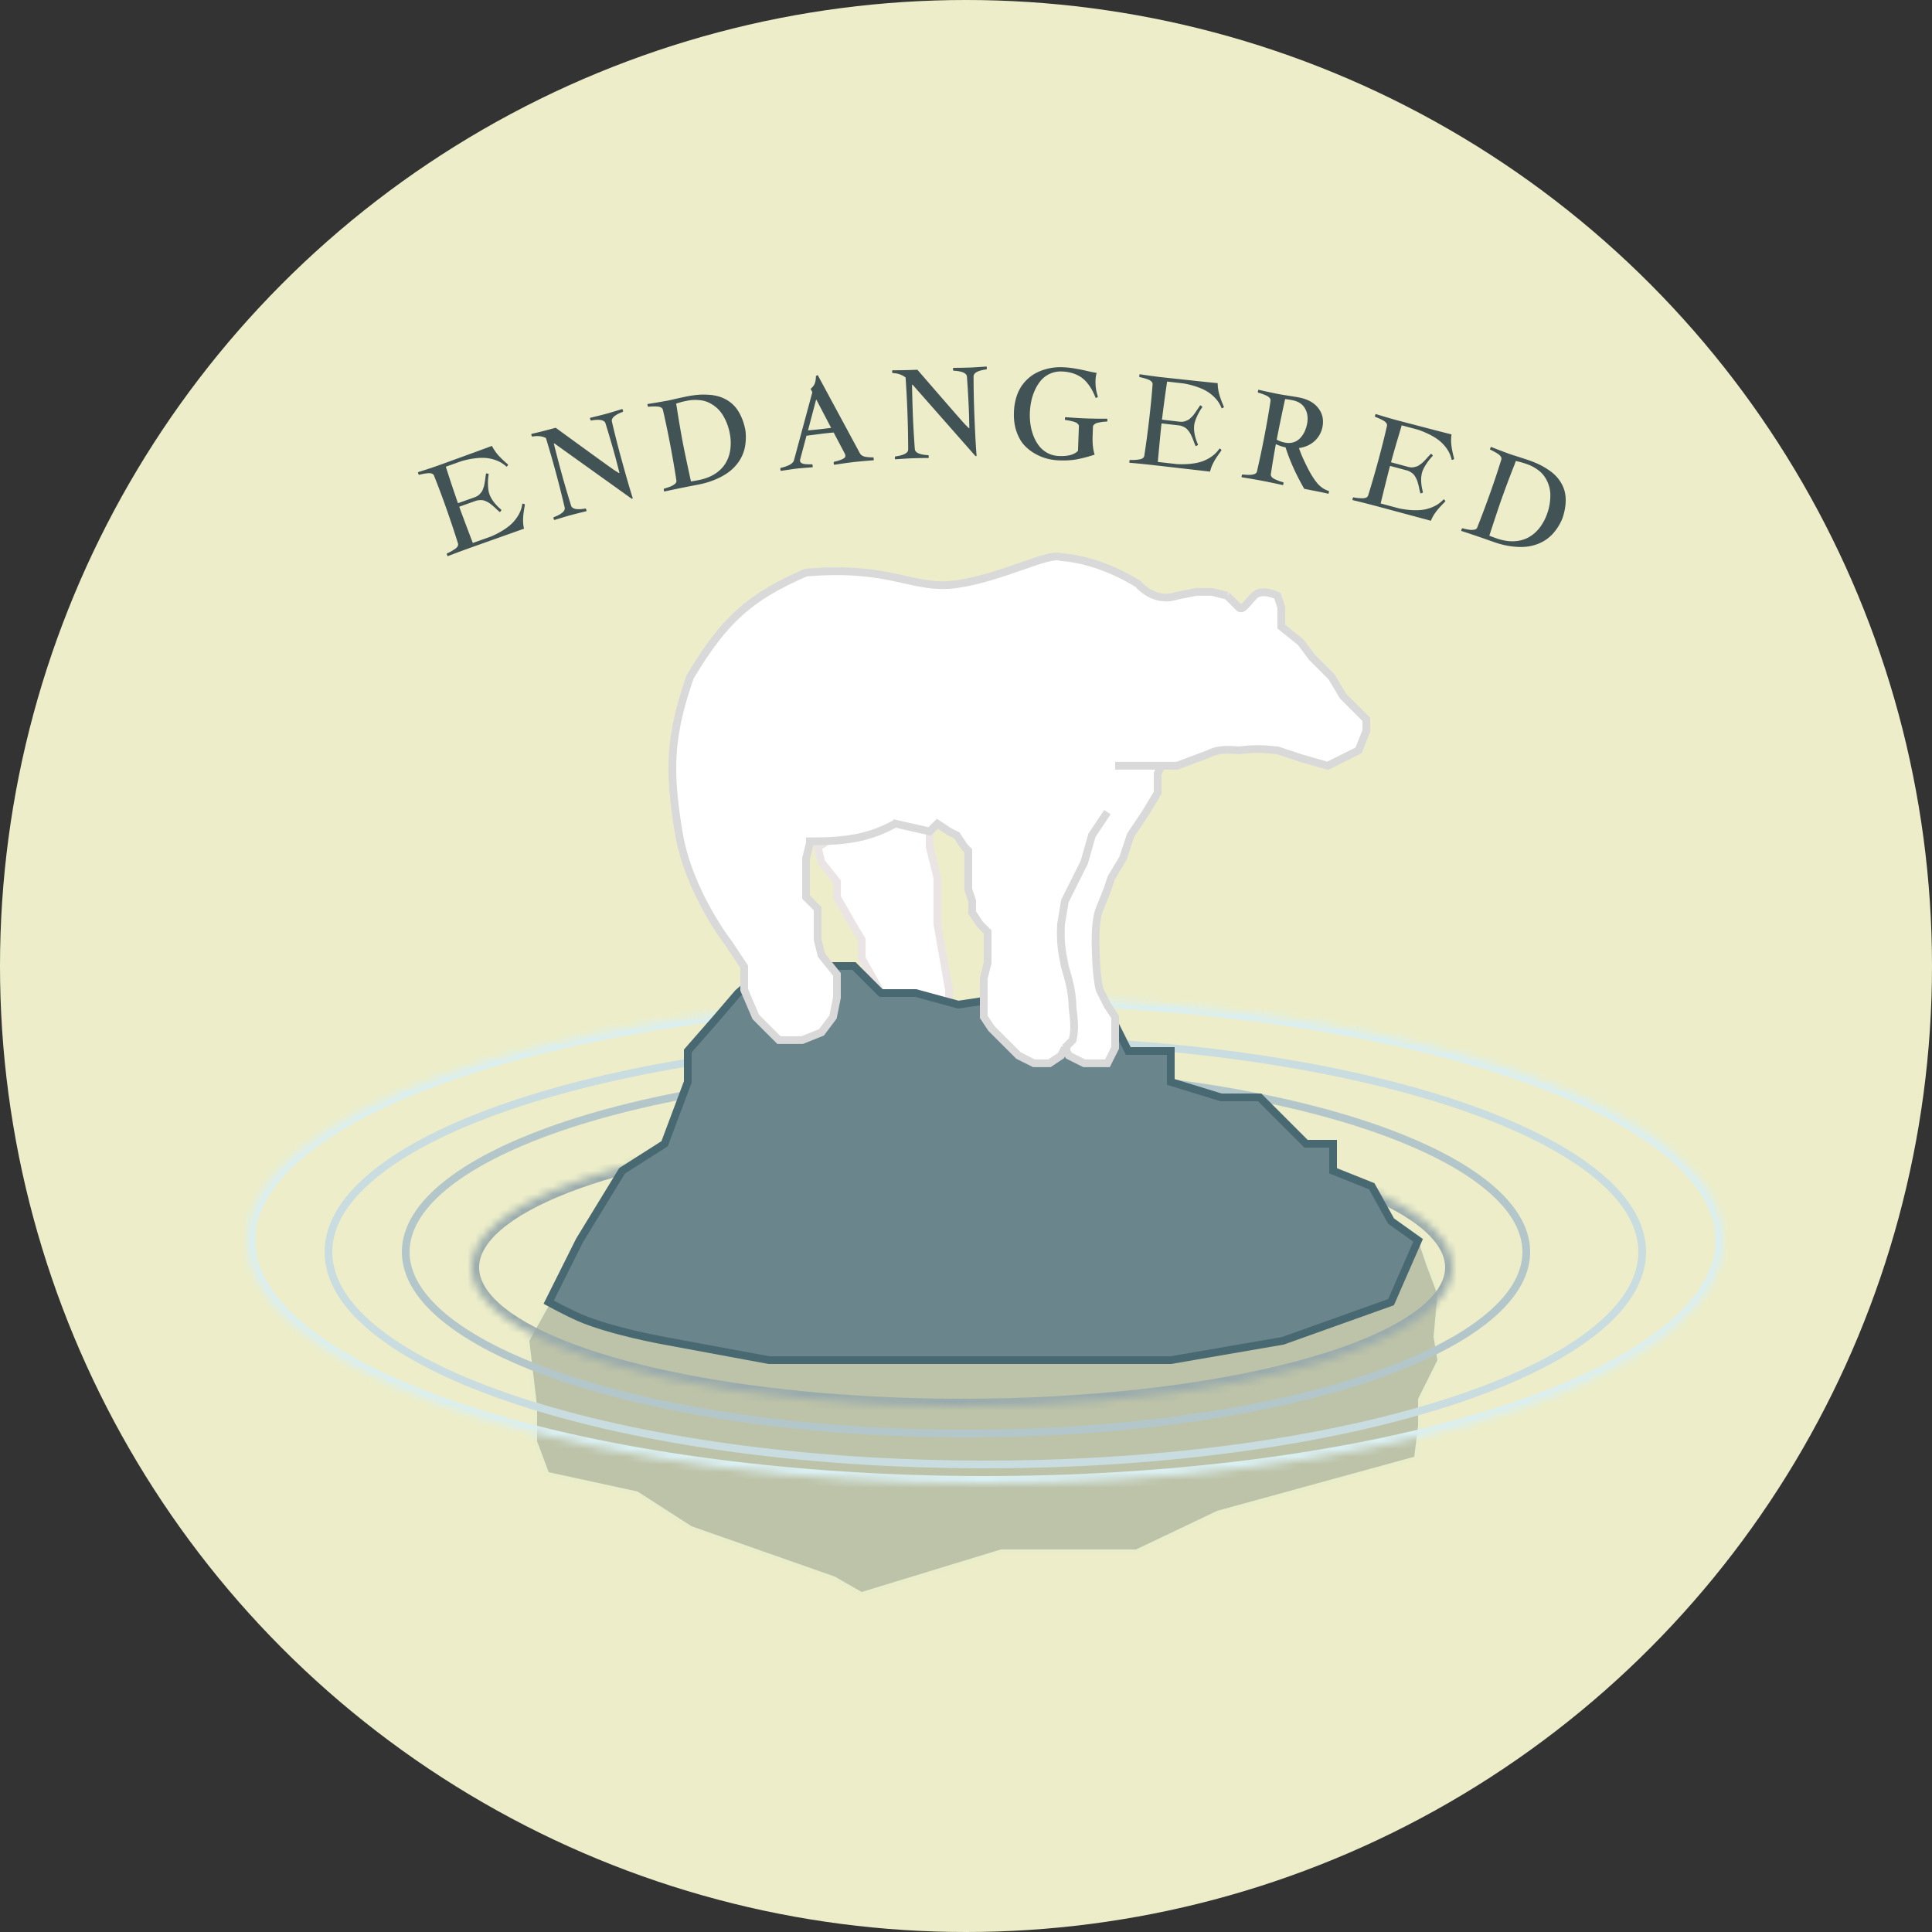 <svg xmlns="http://www.w3.org/2000/svg" width="250" height="250" fill="none" viewBox="0 0 250 250">
  <rect x="0" y="0" width="250" height="250" fill="#333333" stroke="none"/>
  <circle cx="125" cy="125" r="125" fill="#EDEEC9"/>
  <path fill="#425355" fill-opacity=".28" stroke="#9BC9CF" stroke-opacity=".04" d="m71 169 5.5 2 8.5 2.5 7 1 7 1.5h51.5l14.5-2.5 14.5-5 4-8 1 3 1.5 4-.5 5.5.5 3-2.5 5v3.5l-.5 4-25.5 7-10.5 5h-17.5l-18 5.5-3.5-2-18.5-6.5-7-4.5-11.5-2.5-1.5-4V182l-1-8.5L71 169Z"/>
  <mask id="a" fill="#fff">
    <path d="M177.246 153.978c7.403 3.13 11.152 6.84 10.72 10.607-.431 3.766-5.023 7.4-13.127 10.387-8.104 2.988-19.312 5.179-32.043 6.265-12.731 1.085-26.343 1.011-38.917-.213-12.574-1.223-23.476-3.535-31.17-6.609-7.692-3.073-11.787-6.754-11.708-10.522.08-3.769 4.33-7.435 12.151-10.483 7.822-3.047 18.82-5.322 31.445-6.503L124.5 164l52.746-10.022Z"/>
  </mask>
  <path stroke="#9AABAD" stroke-width="2" d="M177.246 153.978c7.403 3.13 11.152 6.84 10.72 10.607-.431 3.766-5.023 7.4-13.127 10.387-8.104 2.988-19.312 5.179-32.043 6.265-12.731 1.085-26.343 1.011-38.917-.213-12.574-1.223-23.476-3.535-31.17-6.609-7.692-3.073-11.787-6.754-11.708-10.522.08-3.769 4.33-7.435 12.151-10.483 7.822-3.047 18.82-5.322 31.445-6.503L124.5 164l52.746-10.022Z" mask="url(#a)"/>
  <path stroke="#B3C6C9" d="M197.5 162c0 3.092-1.906 6.119-5.544 8.947-3.631 2.823-8.917 5.386-15.493 7.549-13.148 4.322-31.343 7.004-51.463 7.004s-38.315-2.682-51.463-7.004c-6.576-2.163-11.862-4.726-15.493-7.549-3.638-2.828-5.544-5.855-5.544-8.947 0-3.092 1.906-6.119 5.544-8.947 3.63-2.823 8.917-5.386 15.493-7.549C86.685 141.182 104.88 138.5 125 138.5s38.315 2.682 51.463 7.004c6.576 2.163 11.862 4.726 15.493 7.549 3.638 2.828 5.544 5.855 5.544 8.947Z"/>
  <path stroke="#C9DCDF" d="M212.5 162c0 3.643-2.255 7.197-6.525 10.504-4.264 3.301-10.465 6.296-18.173 8.82-15.41 5.046-36.73 8.176-60.302 8.176-23.572 0-44.892-3.13-60.302-8.176-7.708-2.524-13.909-5.519-18.173-8.82-4.27-3.307-6.525-6.861-6.525-10.504s2.255-7.197 6.525-10.504c4.264-3.301 10.465-6.296 18.173-8.82 15.41-5.046 36.73-8.176 60.302-8.176 23.572 0 44.892 3.13 60.302 8.176 7.708 2.524 13.909 5.519 18.173 8.82 4.27 3.307 6.525 6.861 6.525 10.504Z"/>
  <path fill="#fff" d="m100.798 134.589-3-3-1.5-3.5v-3l-2-3s-5.24-6.683-6.5-14.5c-1.26-7.816-1.214-12.196 1.5-20 4.377-7.301 7.623-10.309 15-13.5 11.348-.928 13.724 2.31 19.5 1.5s11.996-4.176 13.5-3.5c5.324.37 10 3.5 10 3.5s2 2.5 5 1.5l2.5-.5h2l2 .5 1.5 1.5c.5.5 1-.5 2-1.5s3 0 3 0l.5 1.5v2.5l2.5 2 1.5 2 2.5 2.5 1.5 2.5 3 3v1.5l-1 2.5-2 1-2 1-3.5-1-3-1c-2.097-.216-3.187-.207-5 0-2.227-.185-2.957.008-4 .5l-4 1.5h-2l-.5 1v2.5l-1.5 2.5-1 1.5-1 1.5-1 3-1.5 2.5-.5 1.5-1 2.5c-.743 1.809-.5 5.5-.5 5.5s.019 3.204.5 5l1 2 1 1.5v4l-1 2h-3l-2-1L138 136v-.613l-.202.202-.5 1-1.5 1h-2l-2-1-1-1-1-1-1.5-1.5-1-1.5v-5l.5-2v-4l-1-1-1-1.5v-1.5l-.5-1.5v-5l-.5-.5-1-1.5-1-.5-1.5-1-1 1v2l1 4v6l1.5 8.5v2.411L116 131.589l-1.202-1.5-1-2L111.5 124v-2.411l-1.202-2-2-3.5v-2l-2-2.5-.5-2c.727-.356 1.048-.591 1.037-.75a54.3 54.3 0 0 1-2.037.028v.222l-.5 2v5l1.5 1.5v4l.5 2 2 2.5v3l-.5 2.5-1.5 2-2.5 1h-3Z"/>
  <path stroke="#EAE4E4" d="M144.298 99.09h6m-7 5.999-1 1.5-1 1.5-1 3.5-1.5 3-1 2-.5 3c-.117 2.383.096 3.509.5 5.5.743 2.452.944 3.62 1 5.411.271 2.055.249 2.914 0 4.089l-.798.798m12.298-36.298h2l4-1.5c1.043-.492 1.773-.685 4-.5 1.813-.207 2.903-.216 5 0l3 1 3.5 1 2-1 2-1 1-2.5v-1.5l-3-3-1.5-2.5-2.5-2.5-1.5-2-2.5-2v-2.5l-.5-1.5s-2-1-3 0-1.5 2-2 1.5l-1.5-1.5-2-.5h-2l-2.5.5c-3 1-5-1.5-5-1.5s-4.676-3.13-10-3.5c-1.504-.676-7.724 2.69-13.5 3.5s-8.152-2.428-19.5-1.5c-7.377 3.191-10.623 6.199-15 13.5-2.714 7.804-2.76 12.184-1.5 20 1.26 7.817 6.5 14.5 6.5 14.5l2 3v3l1.5 3.5 3 3h3l2.5-1 1.5-2 .5-2.5v-3l-2-2.5-.5-2v-4l-1.5-1.5v-5l.5-2v-.589c2.104.065 2.812.201 1 1.089l.5 2 2 2.5v2l2 3.5 1.202 2V124l2.298 4.089 1 2 1.202 1.5 6.798-1.089v-2.411l-1.5-8.5v-6l-1-4v-2l1-1 1.5 1 1 .5 1 1.5.5.5v5l.5 1.5v1.5l1 1.5 1 1v4l-.5 2v5l1 1.5 1.5 1.5 1 1 1 1 2 1h2l1.5-1 .5-1 .202-.202m12.298-36.298-.5 1v2.5l-1.5 2.5-1 1.5-1 1.5-1 3-1.5 2.5-.5 1.5-1 2.5c-.743 1.809-.5 5.5-.5 5.5s.019 3.204.5 5l1 2 1 1.5v4l-1 2h-3l-2-1L138 136v-.613m-33.202-26.52c5.256.018 7.537-.533 10.702-2.278"/>
  <mask id="b" fill="#fff">
    <path d="M127.5 129c23.835 0 46.809 2.94 64.408 8.242 17.599 5.303 28.55 12.584 30.702 20.414 2.152 7.83-4.651 15.642-19.071 21.902-14.421 6.26-35.417 10.514-58.864 11.928-23.447 1.414-47.65-.115-67.852-4.287-20.203-4.172-34.945-10.685-41.331-18.259-6.387-7.575-3.954-15.663 6.818-22.677 10.773-7.013 29.107-12.444 51.4-15.225L127.5 160.5V129Z"/>
  </mask>
  <path stroke="#DAEFF2" stroke-width="2" d="M127.5 129c23.835 0 46.809 2.94 64.408 8.242 17.599 5.303 28.55 12.584 30.702 20.414 2.152 7.83-4.651 15.642-19.071 21.902-14.421 6.26-35.417 10.514-58.864 11.928-23.447 1.414-47.65-.115-67.852-4.287-20.203-4.172-34.945-10.685-41.331-18.259-6.387-7.575-3.954-15.663 6.818-22.677 10.773-7.013 29.107-12.444 51.4-15.225L127.5 160.5V129Z" mask="url(#b)"/>
  <path fill="#6B858D" d="M86 173.5s-6.913-1.233-11-3c-1.603-.693-4-2-4-2l4-8 5.5-9L86 148l3-8v-4l3.5-4 3-3.5 4-3.5h11l3.5 3.5h4.5l5.5 1.5 10-1.5 3 1.5h6l3 6h5.5v4l6.5 2h5l6 6h3.5v3.5l5 2 2.5 4.5 3.5 2.5-3.5 8-14 5-14.5 2.5h-52l-6.75-1.25L86 173.5Z"/>
  <path stroke="#486872" d="m183.5 160.5-3.5 8-14 5-14.5 2.5h-52l-6.75-1.25L86 173.5s-6.913-1.233-11-3c-1.603-.693-4-2-4-2m4 2c4.087 1.767 11 3 11 3l6.75 1.25L99.5 176h52l14.5-2.5 14-5 3.5-8-3.5-2.5-2.5-4.5-5-2V148H169l-6-6h-5l-6.5-2v-4H146l-3-6h-6l-3-1.5-10 1.5-5.5-1.5H114l-3.5-3.5h-11l-4 3.5-3 3.5-3.5 4v4l-3 8-5.5 3.5-5.5 9-4 8s2.397 1.307 4 2Z"/>
  <path fill="#fff" d="m100.798 134.589-3-3-1.5-3.5v-3l-2-3s-5.24-6.683-6.5-14.5c-1.26-7.816-1.214-12.196 1.5-20 4.377-7.301 7.623-10.309 15-13.5 11.348-.928 13.724 2.31 19.5 1.5s11.996-4.176 13.5-3.5c5.324.37 10 3.5 10 3.5s2 2.5 5 1.5l2.5-.5h2l2 .5 1.5 1.5c.5.5 1-.5 2-1.5s3 0 3 0l.5 1.5v2.5l2.5 2 1.5 2 2.5 2.5 1.5 2.5 3 3v1.5l-1 2.5-2 1-2 1-3.5-1-3-1c-2.097-.216-3.187-.207-5 0-2.227-.185-2.957.008-4 .5l-4 1.5h-2l-.5 1v2.5l-1.5 2.5-1 1.5-1 1.5-1 3-1.5 2.5-.5 1.5-1 2.5c-.743 1.809-.5 5.5-.5 5.5s.019 3.204.5 5l1 2 1 1.5v4l-1 2h-3l-2-1L138 136v-.613l-.202.202-.5 1-1.5 1h-2l-2-1-1-1-1-1-1.5-1.5-1-1.5v-5l.5-2v-4l-1-1-1-1.5v-1.5l-.5-1.5v-5l-.5-.5-1-1.5-1-.5-1.5-1-1 1-2.399-.544-2.046-.465c-3.104 1.684-5.88 2.305-11.055 2.287v.222l-.5 2v5l1.5 1.5v4l.5 2 2 2.5v3l-.5 2.5-1.5 2-2.5 1h-3Z"/>
  <path stroke="#D9D9D9" d="m158.798 77.09 1.5 1.5m-1.5-1.5-2-.5h-2l-2.5.5c-3 1-5-1.5-5-1.5s-4.676-3.131-10-3.5c-1.504-.677-7.724 2.69-13.5 3.5-5.776.808-8.152-2.43-19.5-1.5-7.377 3.19-10.623 6.198-15 13.5-2.714 7.803-2.76 12.183-1.5 19.999 1.26 7.817 6.5 14.5 6.5 14.5l2 3v3l1.5 3.5 3 3h3l2.5-1 1.5-2 .5-2.5v-3l-2-2.5-.5-2v-4l-1.5-1.5v-5l.5-2m54-32 1.5 1.5m0 0c.5.5 1-.5 2-1.5s3 0 3 0l.5 1.5v2.5l2.5 2 1.5 2 2.5 2.5 1.5 2.5 3 3v1.5l-1 2.5-2 1-2 1-3.5-1-3-1c-2.097-.216-3.187-.207-5 0-2.227-.185-2.957.008-4 .5l-4 1.5h-2m-6 0h6m-45.5 10v-.589m0 .589v-.222c5.175.018 7.951-.603 11.055-2.287m21.945 29.009-.5 1-1.5 1h-2l-2-1-1-1-1-1-1.5-1.5-1-1.5v-5l.5-2v-4l-1-1-1-1.5v-1.5l-.5-1.5v-5l-.5-.5-1-1.5-1-.5-1.5-1-1 1-2.399-.544-2.046-.465m21.945 29.009.202-.202m-.202.202.202-.202m5.298-30.298-1 1.5-1 1.5-1 3.5-1.5 3-1 2-.5 3c-.117 2.383.096 3.509.5 5.5.743 2.452.944 3.62 1 5.411.271 2.055.249 2.914 0 4.089l-.798.798m12.298-36.298-.5 1v2.5l-1.5 2.5-1 1.5-1 1.5-1 3-1.5 2.5-.5 1.5-1 2.5c-.743 1.809-.5 5.5-.5 5.5s.019 3.204.5 5l1 2 1 1.5v4l-1 2h-3l-2-1L138 136m0 0v-.613m0 .613v-.613M116 106.5l-.147.08m-.353-.08.353.08"/>
  <path fill="#425355" d="M54.087 61.1a81.686 81.686 0 0 0 2.597-.857c4.202-1.521 6.526-2.37 6.972-2.545.239.468.53.89.873 1.265.342.37.746.752 1.211 1.145-.01.097-.072.194-.187.29a4.162 4.162 0 0 0-.957-.663 4.894 4.894 0 0 0-1.211-.398c-.46-.096-1-.117-1.622-.062a11.16 11.16 0 0 0-2.041.394l-2.032.722a176.549 176.549 0 0 0 1.572 4.723l2.098-.746c.142-.05.27-.107.387-.17.118-.07.222-.151.311-.244.087-.097.164-.185.23-.264.069-.085.13-.195.18-.33.05-.139.093-.253.127-.343.033-.095.065-.23.096-.407.031-.177.054-.315.069-.414l.06-.46c.03-.21.054-.368.072-.474.173.005.289.035.347.092a6.88 6.88 0 0 0-.093 1.393c.015.492.075.885.18 1.18.247.697.765 1.377 1.554 2.042-.01.093-.08.192-.209.298a74.698 74.698 0 0 1-.377-.338c-.16-.154-.284-.27-.373-.349a10.148 10.148 0 0 0-.354-.296 2.778 2.778 0 0 0-.748-.448 1.262 1.262 0 0 0-.405-.113 1.876 1.876 0 0 0-.422.001c-.151.01-.308.043-.47.1l-2.098.747c.277.78.864 2.343 1.758 4.69l2.349-.835a11.17 11.17 0 0 0 1.83-.983c.518-.35.924-.707 1.22-1.072.3-.367.53-.725.688-1.074.158-.349.266-.722.324-1.118.15.002.258.035.325.1-.007.058-.029.198-.065.421a16.48 16.48 0 0 0-.124.865c-.021.19-.033.343-.035.46a9.978 9.978 0 0 0-.007.425c.005.17.017.334.035.494.02.153.049.309.083.468l-6.463 2.297c-1.33.473-2.466.894-3.407 1.262a.518.518 0 0 1-.082-.137 1.34 1.34 0 0 1-.041-.21c.219-.1.393-.183.524-.252a8.39 8.39 0 0 0 .476-.294c.188-.122.32-.246.398-.373a.477.477 0 0 0 .051-.392 128.695 128.695 0 0 0-1.563-4.676 104.862 104.862 0 0 0-1.537-4.089.453.453 0 0 0-.284-.263c-.141-.055-.323-.07-.547-.046a5.431 5.431 0 0 0-.552.08 6.728 6.728 0 0 0-.568.127 1.087 1.087 0 0 1-.095-.173.868.868 0 0 1-.028-.173Zm14.683-4.955c.834-.185 1.88-.45 3.135-.794 4.77 3.478 7.33 5.326 7.675 5.544l.517.32.06-.016c-.244-.97-.446-1.749-.607-2.336-.318-1.16-.717-2.518-1.196-4.071-.134-.45-.767-.573-1.9-.371a1.786 1.786 0 0 1-.086-.195.514.514 0 0 1-.01-.16 60.64 60.64 0 0 0 2.16-.542c.4-.11 1.07-.31 2.006-.598a.526.526 0 0 1 .097.354c-1.073.401-1.552.83-1.438 1.285.37 1.589.764 3.147 1.183 4.674.64 2.335 1.146 4.087 1.52 5.253l-.132.053L71.74 57.38l-.075.02a175.3 175.3 0 0 0 1.034 3.953c.32 1.166.717 2.52 1.194 4.064.135.454.767.581 1.894.38.049.079.08.143.094.193.013.05.015.104.003.161-.807.189-1.524.37-2.152.541-.402.11-1.07.31-2.007.598a.348.348 0 0 1-.079-.14.476.476 0 0 1-.018-.214c1.081-.41 1.56-.84 1.436-1.292a138.35 138.35 0 0 0-2.424-8.967c-.522-.252-1.113-.311-1.774-.179a.438.438 0 0 1-.092-.16.333.333 0 0 1-.005-.194Zm15.023-3.867a82.387 82.387 0 0 0 2.758-.468c1.27-.288 2.052-.46 2.343-.516.476-.092.927-.158 1.355-.198a9 9 0 0 1 1.34-.02c.471.02.906.086 1.303.195.397.103.79.269 1.178.496a4.16 4.16 0 0 1 1.032.852c.299.34.567.768.804 1.285.237.51.418 1.094.545 1.748a6.85 6.85 0 0 1 .004 1.798 5.094 5.094 0 0 1-1.18 2.71 5.718 5.718 0 0 1-1.031.963 7.694 7.694 0 0 1-1.23.722c-.446.214-.89.39-1.33.527-.435.137-.89.252-1.366.343-1.918.37-3.37.666-4.356.889a.514.514 0 0 1-.06-.148 1.337 1.337 0 0 1-.01-.213c.151-.045.272-.081.362-.11.09-.027.212-.07.365-.126.159-.057.284-.11.375-.16a3.22 3.22 0 0 0 .29-.19.612.612 0 0 0 .202-.23.393.393 0 0 0 .037-.262 128.428 128.428 0 0 0-.842-4.858c-.32-1.657-.621-3.082-.904-4.274a.453.453 0 0 0-.242-.303c-.131-.076-.309-.118-.534-.128a5.64 5.64 0 0 0-.557-.004 6.794 6.794 0 0 0-.581.04 1.077 1.077 0 0 1-.068-.185.86.86 0 0 1-.002-.175Zm3.779.409c.269 1.752.548 3.377.837 4.875.16.828.494 2.408 1.002 4.74.222-.032.537-.088.947-.167.828-.16 1.54-.427 2.136-.802.595-.38 1.056-.838 1.382-1.373a4.596 4.596 0 0 0 .625-1.791 6.42 6.42 0 0 0-.076-2.126 7.165 7.165 0 0 0-.312-1.125 7.207 7.207 0 0 0-.512-1.087 4.183 4.183 0 0 0-.76-.967 4.348 4.348 0 0 0-1.012-.712 3.534 3.534 0 0 0-1.314-.375 5.285 5.285 0 0 0-1.608.08 9.741 9.741 0 0 0-1.422.377l.087.453Zm18.006-4.013a.595.595 0 0 1 .236-.137l5.458 10.117a.808.808 0 0 0 .294.304c.129.075.285.128.467.16.186.025.346.044.478.055.137.005.302.007.496.006.03.08.049.149.055.206a.477.477 0 0 1-.011.174 74.797 74.797 0 0 0-2.515.225c-.6.068-1.467.188-2.601.36a.608.608 0 0 1-.043-.38c1.032-.234 1.532-.49 1.5-.77a1.217 1.217 0 0 0-.062-.267l-1.455-2.76a48.7 48.7 0 0 0-1.384.143c-.274.032-.984.123-2.131.275l-.842 3.156.011.093c.006.051.019.1.04.145a.363.363 0 0 0 .107.113.906.906 0 0 0 .322.136l.201.032.229.013c.1.005.177.009.23.014l.227-.003c.105-.002.178-.002.22-.002.031.08.049.15.055.206.004.032 0 .09-.011.175-1.164.09-1.818.145-1.963.161-.28.032-.997.135-2.151.31a.58.58 0 0 1-.043-.381c1.062-.247 1.645-.581 1.749-1.002l2.375-8.796-.223-.438c.272-.23.453-.466.54-.707.093-.241.142-.553.145-.936Zm.844 6.83c.476-.054.851-.102 1.124-.143l-1.912-3.65-.031.003-1.047 3.973a46.8 46.8 0 0 0 1.866-.182Zm9.057-7.594c.855.008 1.933-.014 3.234-.065 3.863 4.465 5.937 6.843 6.225 7.134l.432.428.062-.002c-.019-1-.04-1.805-.064-2.413a136.73 136.73 0 0 0-.246-4.236c-.029-.468-.618-.732-1.767-.79a1.678 1.678 0 0 1-.04-.21.514.514 0 0 1 .025-.157 60.384 60.384 0 0 0 2.227-.041 77.6 77.6 0 0 0 2.09-.13.5.5 0 0 1 .037.155.62.62 0 0 1-.022.212c-1.136.149-1.7.458-1.692.927.002 1.631.035 3.238.098 4.82.095 2.42.194 4.24.294 5.461l-.14.022-8.138-9.24-.078.003c.023 1.349.061 2.71.115 4.085.048 1.207.13 2.616.246 4.227.029.474.616.74 1.76.799a.812.812 0 0 1 .047.209.347.347 0 0 1-.033.158 59.53 59.53 0 0 0-2.219.04 77.6 77.6 0 0 0-2.09.13.346.346 0 0 1-.045-.154.47.47 0 0 1 .03-.213c1.146-.155 1.71-.466 1.691-.934a140.646 140.646 0 0 0-.336-9.283c-.452-.363-1.015-.555-1.688-.575a.436.436 0 0 1-.054-.178.337.337 0 0 1 .039-.189Zm26.3 3.575a10.455 10.455 0 0 0-.456-.986 5.73 5.73 0 0 0-.6-.898 3.935 3.935 0 0 0-.808-.773 4.103 4.103 0 0 0-1.075-.517 5.141 5.141 0 0 0-1.422-.24 3.377 3.377 0 0 0-2.708 1.143 5.393 5.393 0 0 0-.79 1.26c-.216.477-.374.96-.476 1.452a8.846 8.846 0 0 0-.18 1.487c-.019.5.007.998.077 1.496.07.492.198.984.383 1.476.19.492.429.925.718 1.301a3.47 3.47 0 0 0 1.107.932c.454.241.963.372 1.525.393 1.145.043 1.951-.183 2.418-.676l.117-3.17a.384.384 0 0 0-.122-.294.915.915 0 0 0-.297-.214 2.43 2.43 0 0 0-.456-.142 5.436 5.436 0 0 0-.908-.167.808.808 0 0 1-.024-.188.873.873 0 0 1 .037-.179c1.175.086 2.08.14 2.715.164a81.09 81.09 0 0 0 2.719.038c.022.105.033.166.033.181a1.448 1.448 0 0 1-.046.186 6.082 6.082 0 0 0-.927.099c-.188.03-.341.065-.457.108a.945.945 0 0 0-.304.192.385.385 0 0 0-.144.284l-.043 1.155c-.036.989.051 1.803.262 2.441a17.51 17.51 0 0 1-2.314.61c-.671.121-1.431.166-2.28.134a7.6 7.6 0 0 1-1.516-.212 6.387 6.387 0 0 1-1.587-.646 5.754 5.754 0 0 1-1.435-1.132c-.406-.448-.736-1.038-.99-1.772-.249-.734-.356-1.559-.322-2.475.024-.66.117-1.27.279-1.827a5.614 5.614 0 0 1 .631-1.438 5.33 5.33 0 0 1 .892-1.061c.345-.31.701-.56 1.068-.75a6.28 6.28 0 0 1 1.15-.458c.406-.12.79-.2 1.151-.239.361-.044.716-.06 1.065-.046.582.021 1.135.078 1.658.17a24.14 24.14 0 0 1 1.576.317c.522.119.936.202 1.241.25-.087.231-.138.56-.154.987a5.793 5.793 0 0 0 .306 2.083c-.035.093-.131.146-.287.161Zm5.697-3.06a80.23 80.23 0 0 0 2.71.373c4.443.482 6.903.742 7.381.781a5.69 5.69 0 0 0 .227 1.52c.144.483.339 1.004.584 1.561-.051.083-.15.143-.295.179a4.182 4.182 0 0 0-.568-1.017 4.91 4.91 0 0 0-.913-.89c-.37-.29-.847-.546-1.429-.77a11.186 11.186 0 0 0-2.006-.544l-2.143-.244a180.07 180.07 0 0 0-.666 4.932l2.212.253c.15.018.291.023.423.017a1.47 1.47 0 0 0 .387-.081c.121-.05.228-.095.322-.136.1-.047.202-.119.308-.217.106-.103.194-.187.265-.253.071-.07.159-.178.265-.323a15.721 15.721 0 0 0 .5-.73c.119-.175.21-.306.273-.393.153.08.244.16.272.236a6.827 6.827 0 0 0-.697 1.21c-.203.448-.323.828-.358 1.138-.084.735.082 1.574.498 2.518-.051.078-.157.137-.319.176l-.19-.47a14.703 14.703 0 0 0-.181-.476c-.045-.11-.108-.251-.188-.423a2.73 2.73 0 0 0-.474-.73 1.29 1.29 0 0 0-.314-.28 1.894 1.894 0 0 0-.38-.185 1.737 1.737 0 0 0-.467-.116l-2.212-.253c-.094.822-.255 2.484-.483 4.985l2.476.283c.771.036 1.464.01 2.076-.077.618-.087 1.141-.229 1.567-.426a4.897 4.897 0 0 0 1.09-.662 4.2 4.2 0 0 0 .783-.862c.133.068.216.145.248.233a15.08 15.08 0 0 1-.244.35 15.668 15.668 0 0 0-.492.721c-.102.162-.18.294-.234.398-.053.1-.117.225-.193.38-.07.154-.132.307-.186.458a6.357 6.357 0 0 0-.131.457l-6.815-.78c-1.402-.16-2.607-.282-3.614-.366a.529.529 0 0 1-.014-.159 1.53 1.53 0 0 1 .055-.206c.241.007.435.008.582.004.153-.009.339-.027.557-.054.223-.027.397-.08.521-.161a.48.48 0 0 0 .219-.329c.247-1.612.465-3.241.653-4.887.192-1.677.331-3.126.418-4.348a.45.45 0 0 0-.139-.362c-.103-.111-.26-.205-.471-.282a5.561 5.561 0 0 0-.531-.17 6.832 6.832 0 0 0-.566-.136 1.099 1.099 0 0 1-.009-.197.82.82 0 0 1 .05-.168Zm15.366 2.008c1.097.252 1.984.442 2.659.57.256.049.67.117 1.242.205.571.087 1.011.16 1.318.219 1.136.216 1.974.673 2.515 1.37.545.697.731 1.504.557 2.42a3.29 3.29 0 0 1-1.029 1.856c-.545.495-1.218.796-2.018.904.226.68.565 1.465 1.015 2.356.431.883.866 1.594 1.304 2.133.443.54.961.896 1.554 1.068a.842.842 0 0 1-.006.197.528.528 0 0 1-.062.163c-.304-.073-.63-.146-.977-.217a81.454 81.454 0 0 0-1.165-.23 47.766 47.766 0 0 1-.981-.195c-1.071-1.863-1.877-3.65-2.415-5.359a5.66 5.66 0 0 1-1.256-.422c-.189.993-.405 2.283-.649 3.87-.02.133.017.26.111.378.095.114.242.216.442.307.205.092.377.165.516.217.144.05.332.106.563.171a1.34 1.34 0 0 1-.008.213.525.525 0 0 1-.06.148 77.5 77.5 0 0 0-5.342-1.017.574.574 0 0 1 .069-.36c.156.014.282.024.376.031.094.008.222.014.386.018.168.006.304.002.407-.01a3.32 3.32 0 0 0 .34-.07.615.615 0 0 0 .273-.14.395.395 0 0 0 .131-.229c.366-1.59.704-3.198 1.014-4.825.316-1.658.562-3.093.74-4.305a.454.454 0 0 0-.112-.37c-.094-.12-.244-.225-.449-.317a5.531 5.531 0 0 0-.517-.21 6.65 6.65 0 0 0-.555-.177 1.049 1.049 0 0 1 .006-.198.882.882 0 0 1 .063-.163Zm3.468 1.21-.015-.004a180.436 180.436 0 0 0-1.087 5.25c.336.185.688.313 1.056.383.338.064.65.066.938.004a1.98 1.98 0 0 0 .755-.334c.21-.156.396-.351.557-.586.167-.233.298-.476.393-.728.101-.251.178-.515.23-.791.146-.763.054-1.424-.274-1.985-.322-.565-.866-.92-1.634-1.066a10.95 10.95 0 0 0-.919-.144Zm11.706 1.933c1.116.343 1.991.6 2.625.77 4.322 1.134 6.717 1.755 7.184 1.864a5.65 5.65 0 0 0 0 1.537c.071.5.186 1.043.347 1.63-.064.075-.17.12-.319.133a4.154 4.154 0 0 0-.411-1.09 4.898 4.898 0 0 0-.771-1.015c-.324-.34-.757-.665-1.3-.972a11.177 11.177 0 0 0-1.904-.835l-2.082-.56c-.637 2.111-1.1 3.704-1.389 4.78l2.15.578c.146.04.285.066.416.08.137.01.269.002.395-.024.126-.03.239-.06.338-.087a1.21 1.21 0 0 0 .337-.168c.12-.087.22-.157.299-.211a2.84 2.84 0 0 0 .31-.281c.126-.128.223-.229.292-.302a21.508 21.508 0 0 1 .639-.694c.14.102.218.194.234.273-.311.316-.601.68-.868 1.094-.268.413-.442.771-.523 1.073-.192.714-.152 1.569.12 2.564-.061.07-.175.112-.341.127l-.118-.493a16.84 16.84 0 0 0-.109-.498c-.029-.116-.07-.264-.123-.446a2.738 2.738 0 0 0-.362-.793 1.26 1.26 0 0 0-.269-.323 1.89 1.89 0 0 0-.348-.239 1.728 1.728 0 0 0-.444-.184l-2.151-.578c-.214.8-.62 2.42-1.215 4.86l2.406.646c.758.15 1.447.226 2.066.23.624.007 1.161-.057 1.612-.19a4.89 4.89 0 0 0 1.176-.492c.328-.198.629-.443.902-.737.122.087.192.176.211.267-.039.044-.136.147-.293.31-.157.162-.263.274-.317.335a14.57 14.57 0 0 0-.276.306 5.726 5.726 0 0 0-.291.36c-.067.089-.149.204-.247.345a5.762 5.762 0 0 0-.251.426c-.07.138-.135.282-.197.433l-6.625-1.78a119.81 119.81 0 0 0-3.521-.897.503.503 0 0 1 .011-.159c.009-.035.037-.1.084-.195.237.042.429.072.575.09.153.013.339.023.559.028.224.007.404-.02.539-.081a.475.475 0 0 0 .265-.293c.483-1.559.94-3.137 1.369-4.737.438-1.63.79-3.042 1.057-4.238a.45.45 0 0 0-.084-.379c-.085-.125-.226-.241-.424-.348a5.561 5.561 0 0 0-.5-.248 6.75 6.75 0 0 0-.54-.217.999.999 0 0 1 .021-.197.883.883 0 0 1 .074-.158Zm14.919 4.254c1.086.428 1.959.757 2.617.99 1.242.393 2.002.64 2.282.739.457.16.88.332 1.269.513.389.182.778.402 1.167.66.396.256.738.531 1.026.826.29.29.545.632.766 1.024.22.393.373.811.46 1.256.086.444.101.95.045 1.515a7.555 7.555 0 0 1-.414 1.785 6.855 6.855 0 0 1-.904 1.553 5.114 5.114 0 0 1-1.111 1.083c-.39.276-.816.496-1.277.66-.46.163-.919.266-1.376.31a7.69 7.69 0 0 1-1.426.002 10.076 10.076 0 0 1-1.415-.218 12.345 12.345 0 0 1-1.352-.394 155.302 155.302 0 0 0-4.208-1.434.535.535 0 0 1 .023-.158 1.26 1.26 0 0 1 .1-.189c.152.038.274.067.366.088.092.022.218.047.379.076.166.03.301.048.405.052.11 0 .226-.007.346-.02a.618.618 0 0 0 .291-.095.394.394 0 0 0 .164-.208 129.24 129.24 0 0 0 1.728-4.617 103.556 103.556 0 0 0 1.379-4.145.453.453 0 0 0-.055-.384c-.075-.131-.207-.258-.396-.38a5.686 5.686 0 0 0-.479-.285 6.846 6.846 0 0 0-.522-.259c.011-.095.023-.16.035-.194.011-.03.04-.08.087-.152Zm3.054 2.262a130.444 130.444 0 0 0-1.741 4.63c-.28.796-.79 2.328-1.53 4.597.208.084.508.195.901.334.796.28 1.546.41 2.249.387.706-.027 1.335-.189 1.887-.486a4.594 4.594 0 0 0 1.444-1.23 6.422 6.422 0 0 0 1.009-1.873 7.18 7.18 0 0 0 .299-1.128c.067-.38.103-.779.107-1.197a4.184 4.184 0 0 0-.167-1.219 4.335 4.335 0 0 0-.514-1.125 3.534 3.534 0 0 0-.944-.988 5.287 5.287 0 0 0-1.427-.744 9.753 9.753 0 0 0-1.419-.392l-.154.434Z"/>
</svg>
